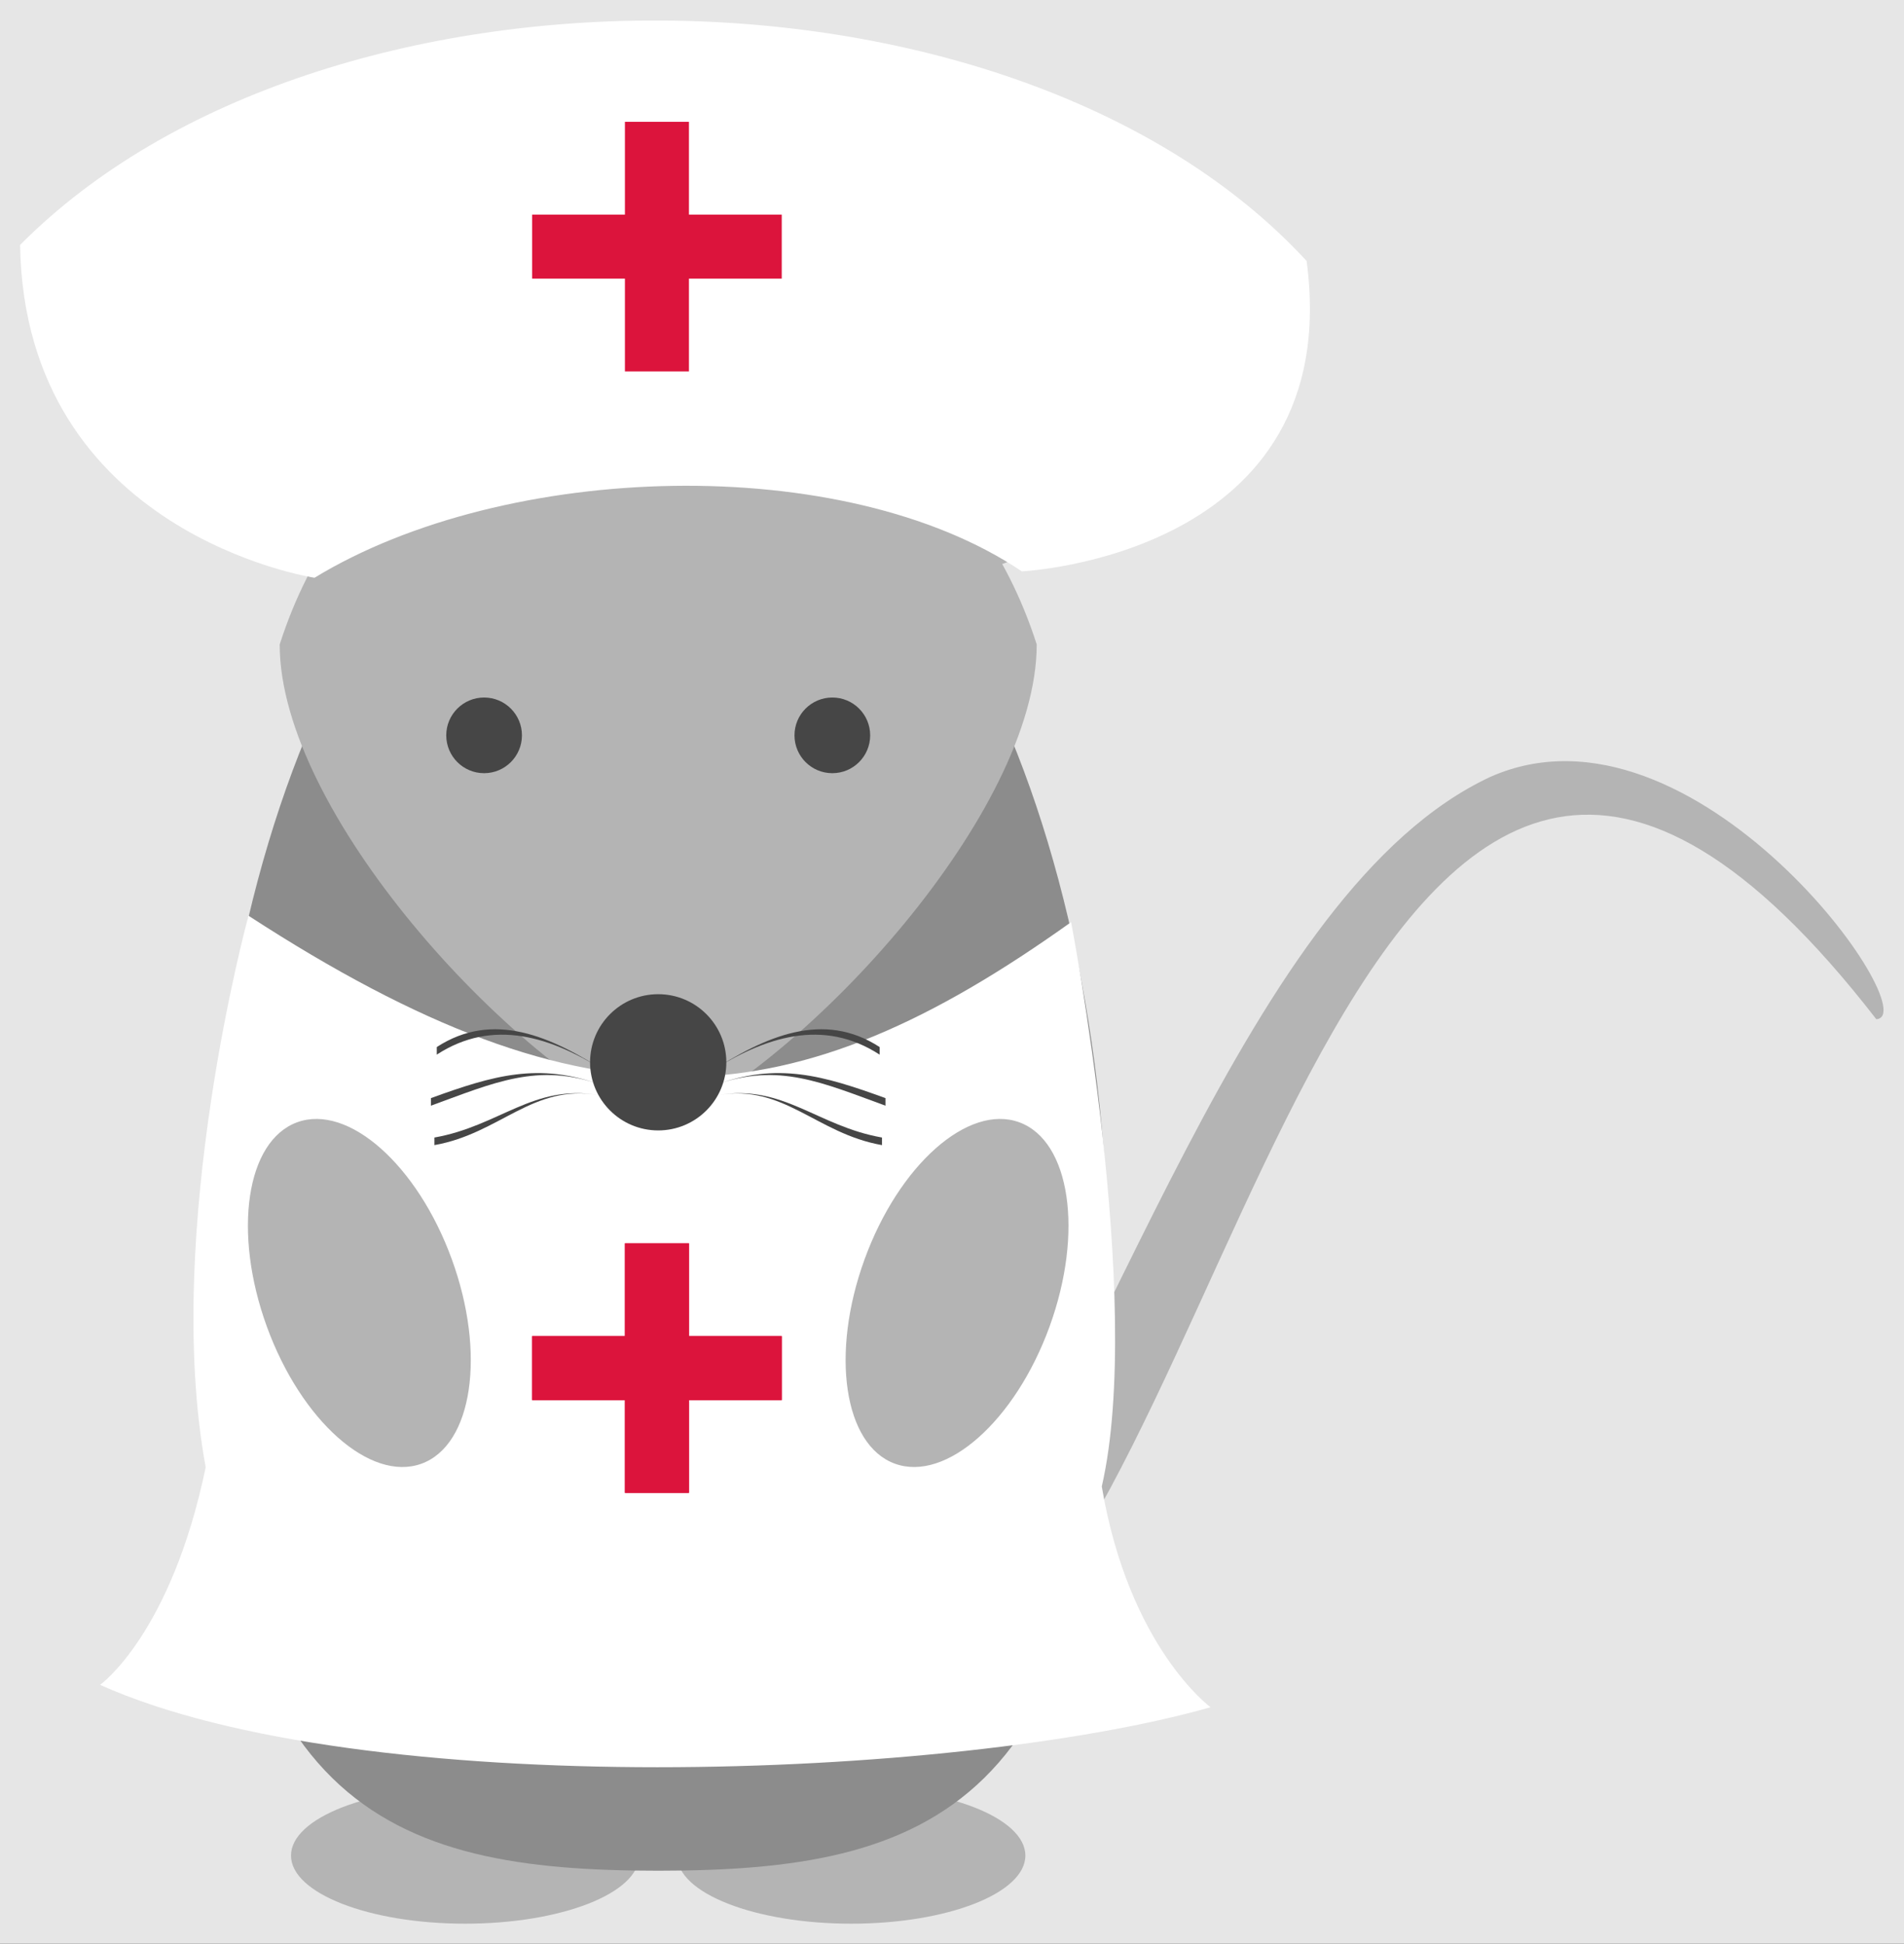 <?xml version="1.0" encoding="UTF-8" standalone="no"?>
<!-- Created with Inkscape (http://www.inkscape.org/) -->

<svg
   xmlns:dc="http://purl.org/dc/elements/1.1/"
   xmlns:cc="http://creativecommons.org/ns#"
   xmlns:rdf="http://www.w3.org/1999/02/22-rdf-syntax-ns#"
   xmlns:svg="http://www.w3.org/2000/svg"
   xmlns="http://www.w3.org/2000/svg"
   xmlns:sodipodi="http://sodipodi.sourceforge.net/DTD/sodipodi-0.dtd"
   xmlns:inkscape="http://www.inkscape.org/namespaces/inkscape"
   version="1.1"
   id="svg2"
   xml:space="preserve"
   width="95.033"
   height="97.033"
   viewBox="0 0 95.033 97.033"
   sodipodi:docname="Nurse.svg"
   inkscape:version="0.92.2 5c3e80d, 2017-08-06"><rect x="0" y="0" width="95.033" height="97.033" fill="#333333" stroke="none"/><defs
     id="defs6" /><sodipodi:namedview
     pagecolor="#ffffff"
     bordercolor="#666666"
     borderopacity="1"
     objecttolerance="10"
     gridtolerance="10"
     guidetolerance="10"
     inkscape:pageopacity="0"
     inkscape:pageshadow="2"
     inkscape:window-width="640"
     inkscape:window-height="480"
     id="namedview4"
     showgrid="false"
     fit-margin-top="1"
     fit-margin-left="1"
     fit-margin-right="1"
     fit-margin-bottom="1"
     inkscape:zoom="11.896869"
     inkscape:cx="37.249477"
     inkscape:cy="52.432357"
     inkscape:current-layer="g10" /><g
     id="g10"
     inkscape:groupmode="layer"
     inkscape:label="document"
     transform="matrix(1.333,0,0,-1.333,8.669,96.411)"><rect
       style="opacity:1;fill:#e6e6e6;fill-opacity:1;fill-rule:evenodd;stroke:none;stroke-width:5.669;stroke-linecap:round;stroke-miterlimit:4;stroke-dasharray:none;stroke-dashoffset:0;stroke-opacity:1"
       id="rect1640"
       width="82.47"
       height="78.782"
       x="-11.961"
       y="-76.692"
       transform="scale(1,-1)" /><g
       id="g20"
       transform="translate(18.142,-2.835)"><path
         d="m -0.709,5.669 c 0,1.409 -2.919,2.551 -6.52,2.551 -3.601,0 -6.52,-1.142 -6.52,-2.551 0,-1.409 2.919,-2.551 6.52,-2.551 3.601,0 6.52,1.142 6.52,2.551 z"
         style="fill:#b4b4b4;fill-opacity:1;fill-rule:nonzero;stroke:none"
         id="path22"
         inkscape:connector-curvature="0" /></g><g
       id="g24"
       transform="translate(18.142,-2.835)"><path
         d="m 13.748,5.669 c 0,1.409 -2.919,2.551 -6.52,2.551 -3.601,0 -6.52,-1.142 -6.52,-2.551 0,-1.409 2.919,-2.551 6.52,-2.551 3.601,0 6.52,1.142 6.52,2.551 z"
         style="fill:#b4b4b4;fill-opacity:1;fill-rule:nonzero;stroke:none"
         id="path26"
         inkscape:connector-curvature="0" /></g><g
       id="g28"
       transform="translate(18.142,-2.835)"><path
         d="m 18.142,61.513 c 0,4.384 -3.553,7.937 -7.937,7.937 -4.384,0 -7.937,-3.553 -7.937,-7.937 0,-4.384 3.554,-7.937 7.937,-7.937 4.384,0 7.937,3.554 7.937,7.937 z"
         style="fill:#b4b4b4;fill-opacity:1;fill-rule:nonzero;stroke:none"
         id="path30"
         inkscape:connector-curvature="0" /></g><g
       id="g32"
       transform="translate(18.142,-2.835)"><path
         d="m 14.457,61.513 c 0,2.348 -1.904,4.252 -4.252,4.252 -2.348,0 -4.252,-1.904 -4.252,-4.252 0,-2.348 1.904,-4.252 4.252,-4.252 2.348,0 4.252,1.904 4.252,4.252 z"
         style="fill:#8c8c8c;fill-opacity:1;fill-rule:nonzero;stroke:none"
         id="path34"
         inkscape:connector-curvature="0" /></g><g
       id="g36"
       transform="translate(18.142,-2.835)"><path
         d="m -2.268,61.513 c 0,4.384 -3.554,7.937 -7.937,7.937 -4.384,0 -7.937,-3.553 -7.937,-7.937 0,-4.384 3.553,-7.937 7.937,-7.937 4.384,0 7.937,3.554 7.937,7.937 z"
         style="fill:#b4b4b4;fill-opacity:1;fill-rule:nonzero;stroke:none"
         id="path38"
         inkscape:connector-curvature="0" /></g><g
       id="g40"
       transform="translate(18.142,-2.835)"><path
         d="m -5.953,61.513 c 0,2.348 -1.904,4.252 -4.252,4.252 -2.348,0 -4.252,-1.904 -4.252,-4.252 0,-2.348 1.904,-4.252 4.252,-4.252 2.348,0 4.252,1.904 4.252,4.252 z"
         style="fill:#8c8c8c;fill-opacity:1;fill-rule:nonzero;stroke:none"
         id="path42"
         inkscape:connector-curvature="0" /></g><g
       id="g44"
       transform="translate(18.142,-2.835)"><path
         d="M 9.865,13.465 C 16.952,23.925 22.054,41.812 31.153,46.064 38.807,49.465 47.538,37.106 45.61,36.992 26.448,61.739 21.855,19.162 11.65,12.643 Z"
         style="fill:#b4b4b4;fill-opacity:1;fill-rule:nonzero;stroke:none"
         id="path46"
         inkscape:connector-curvature="0" /></g><g
       id="g48"
       transform="translate(18.142,-2.835)"><path
         d="M 16.866,26.079 C 16.866,7.37 10.063,5.102 0,5.102 -10.063,5.102 -16.866,7.37 -16.866,26.079 -17.15,44.788 -9.496,59.812 0,59.812 9.496,59.812 17.15,44.788 16.866,26.079 Z"
         style="fill:#8c8c8c;fill-opacity:1;fill-rule:nonzero;stroke:none"
         id="path50"
         inkscape:connector-curvature="0" /></g><g
       id="g52"
       transform="translate(18.142,-2.835)"><path
         d="M 14.173,51.024 C 14.173,44.788 5.669,35.433 0,32.882 c -5.669,2.551 -14.173,11.906 -14.173,18.142 4.536,14.173 23.811,14.173 28.347,0 z"
         style="fill:#b4b4b4;fill-opacity:1;fill-rule:nonzero;stroke:none"
         id="path54"
         inkscape:connector-curvature="0" /></g><path
       style="fill:#ffffff;fill-rule:evenodd;stroke:none;stroke-width:0.75px;stroke-linecap:butt;stroke-linejoin:miter;stroke-opacity:1"
       d="M 2.802,38.031 C 15.712,29.644 23.237,30.388 33.602,37.792 c 0,0 2.746,-14.207 1.149,-21.135 1.015,-6.03 4.074,-8.268 4.074,-8.268 C 29.237,5.669 7.029,4.84 -2.756,9.227 c 0,0 2.654,1.889 3.954,8.149 -1.627,8.875 1.603,20.656 1.603,20.656 z"
       id="path232"
       inkscape:connector-curvature="0"
       sodipodi:nodetypes="ccccccc" /><g
       id="g56"
       transform="translate(18.142,-2.835)"><path
         d="m 14.653,25.478 c 1.285,3.531 0.776,6.957 -1.136,7.654 -1.913,0.696 -4.505,-1.602 -5.79,-5.133 -1.285,-3.531 -0.776,-6.957 1.136,-7.654 1.913,-0.696 4.505,1.602 5.79,5.133 z"
         style="fill:#b4b4b4;fill-opacity:1;fill-rule:nonzero;stroke:none"
         id="path58"
         inkscape:connector-curvature="0" /></g><g
       id="g60"
       transform="translate(18.142,-2.835)"><path
         d="m -7.727,27.999 c -1.285,3.531 -3.877,5.829 -5.79,5.133 -1.913,-0.696 -2.421,-4.123 -1.136,-7.654 1.285,-3.531 3.877,-5.829 5.79,-5.133 1.913,0.696 2.421,4.123 1.136,7.654 z"
         style="fill:#b4b4b4;fill-opacity:1;fill-rule:nonzero;stroke:none"
         id="path62"
         inkscape:connector-curvature="0" /></g><g
       id="g64"
       transform="translate(18.142,-2.835)"><path
         d="m 2.234,34.147 c 2.466,0.433 3.68,-1.437 6.146,-1.871 v 0.284 c -2.435,0.428 -3.708,2.015 -6.146,1.587 z"
         style="fill:#464646;fill-opacity:1;fill-rule:nonzero;stroke:none"
         id="path66"
         inkscape:connector-curvature="0" /></g><g
       id="g68"
       transform="translate(18.142,-2.835)"><path
         d="m -2.234,34.147 c -2.466,0.433 -3.682,-1.437 -6.146,-1.871 v 0.284 c 2.435,0.428 3.708,2.015 6.146,1.587 z"
         style="fill:#464646;fill-opacity:1;fill-rule:nonzero;stroke:none"
         id="path70"
         inkscape:connector-curvature="0" /></g><g
       id="g72"
       transform="translate(18.142,-2.835)"><path
         d="m 2.132,34.529 c 2.356,0.856 4.023,0.08 6.378,-0.776 v 0.283 c -2.347,0.853 -4.031,1.347 -6.378,0.493 z"
         style="fill:#464646;fill-opacity:1;fill-rule:nonzero;stroke:none"
         id="path74"
         inkscape:connector-curvature="0" /></g><g
       id="g76"
       transform="translate(18.142,-2.835)"><path
         d="m -2.132,34.529 c -2.356,0.856 -4.023,0.08 -6.378,-0.776 v 0.283 c 2.347,0.853 4.031,1.347 6.378,0.493 z"
         style="fill:#464646;fill-opacity:1;fill-rule:nonzero;stroke:none"
         id="path78"
         inkscape:connector-curvature="0" /></g><g
       id="g80"
       transform="translate(18.142,-2.835)"><path
         d="m 1.902,34.988 c 2.106,1.366 4.283,2.044 6.389,0.677 v 0.284 C 6.177,37.322 4.017,36.36 1.902,34.988 Z"
         style="fill:#464646;fill-opacity:1;fill-rule:nonzero;stroke:none"
         id="path82"
         inkscape:connector-curvature="0" /></g><g
       id="g84"
       transform="translate(18.142,-2.835)"><path
         d="m -1.902,34.988 c -2.106,1.366 -4.283,2.044 -6.389,0.677 v 0.284 c 2.115,1.372 4.275,0.411 6.389,-0.961 z"
         style="fill:#464646;fill-opacity:1;fill-rule:nonzero;stroke:none"
         id="path86"
         inkscape:connector-curvature="0" /></g><g
       id="g88"
       transform="translate(18.142,-2.835)"><path
         d="m 2.551,35.377 c 0,1.409 -1.142,2.551 -2.551,2.551 -1.409,0 -2.551,-1.142 -2.551,-2.551 0,-1.409 1.142,-2.551 2.551,-2.551 1.409,0 2.551,1.142 2.551,2.551 z"
         style="fill:#464646;fill-opacity:1;fill-rule:nonzero;stroke:none"
         id="path90"
         inkscape:connector-curvature="0" /></g><g
       id="g92"
       transform="translate(18.142,-2.835)"><path
         d="m 7.937,47.622 c 0,0.783 -0.635,1.417 -1.417,1.417 -0.783,0 -1.417,-0.635 -1.417,-1.417 0,-0.783 0.635,-1.417 1.417,-1.417 0.783,0 1.417,0.635 1.417,1.417 z"
         style="fill:#464646;fill-opacity:1;fill-rule:nonzero;stroke:none"
         id="path94"
         inkscape:connector-curvature="0" /></g><g
       id="g96"
       transform="translate(18.142,-2.835)"><path
         d="m -5.102,47.622 c 0,0.783 -0.635,1.417 -1.417,1.417 -0.783,0 -1.417,-0.635 -1.417,-1.417 0,-0.783 0.635,-1.417 1.417,-1.417 0.783,0 1.417,0.635 1.417,1.417 z"
         style="fill:#464646;fill-opacity:1;fill-rule:nonzero;stroke:none"
         id="path98"
         inkscape:connector-curvature="0" /></g><rect
       style="opacity:1;fill:#dc143c;fill-opacity:1;fill-rule:evenodd;stroke:none;stroke-width:0.75"
       id="rect405"
       width="2.397"
       height="9.347"
       x="16.896"
       y="-25.764"
       transform="scale(1,-1)" /><rect
       transform="matrix(0,-1,-1,0,0,0)"
       y="-22.768"
       x="-22.289"
       height="9.347"
       width="2.397"
       id="rect407"
       style="opacity:1;fill:#dc143c;fill-opacity:1;fill-rule:evenodd;stroke:none;stroke-width:0.75" /><path
       style="fill:#ffffff;fill-rule:evenodd;stroke:none;stroke-width:0.75px;stroke-linecap:butt;stroke-linejoin:miter;stroke-opacity:1"
       d="m 5.273,50.689 c 7.159,4.361 19.813,4.735 26.483,0.24 0,0 12.134,0.567 10.665,11.624 C 31.534,74.358 5.555,74.555 -5.752,63.152 -5.572,52.32 5.273,50.689 5.273,50.689 Z"
       id="path409"
       inkscape:connector-curvature="0"
       sodipodi:nodetypes="ccccc" /><rect
       transform="scale(1,-1)"
       y="-25.764"
       x="16.896"
       height="9.347"
       width="2.397"
       id="rect411"
       style="opacity:1;fill:#dc143c;fill-opacity:1;fill-rule:evenodd;stroke:none;stroke-width:0.75" /><rect
       style="opacity:1;fill:#dc143c;fill-opacity:1;fill-rule:evenodd;stroke:none;stroke-width:0.75"
       id="rect413"
       width="2.397"
       height="9.347"
       x="-22.289"
       y="-22.768"
       transform="matrix(0,-1,-1,0,0,0)" /><rect
       style="opacity:1;fill:#dc143c;fill-opacity:1;fill-rule:evenodd;stroke:none;stroke-width:0.75"
       id="rect415"
       width="2.397"
       height="9.347"
       x="16.896"
       y="-67.764"
       transform="scale(1,-1)" /><rect
       transform="matrix(0,-1,-1,0,0,0)"
       y="-22.768"
       x="-64.289"
       height="9.347"
       width="2.397"
       id="rect417"
       style="opacity:1;fill:#dc143c;fill-opacity:1;fill-rule:evenodd;stroke:none;stroke-width:0.75" /></g></svg>